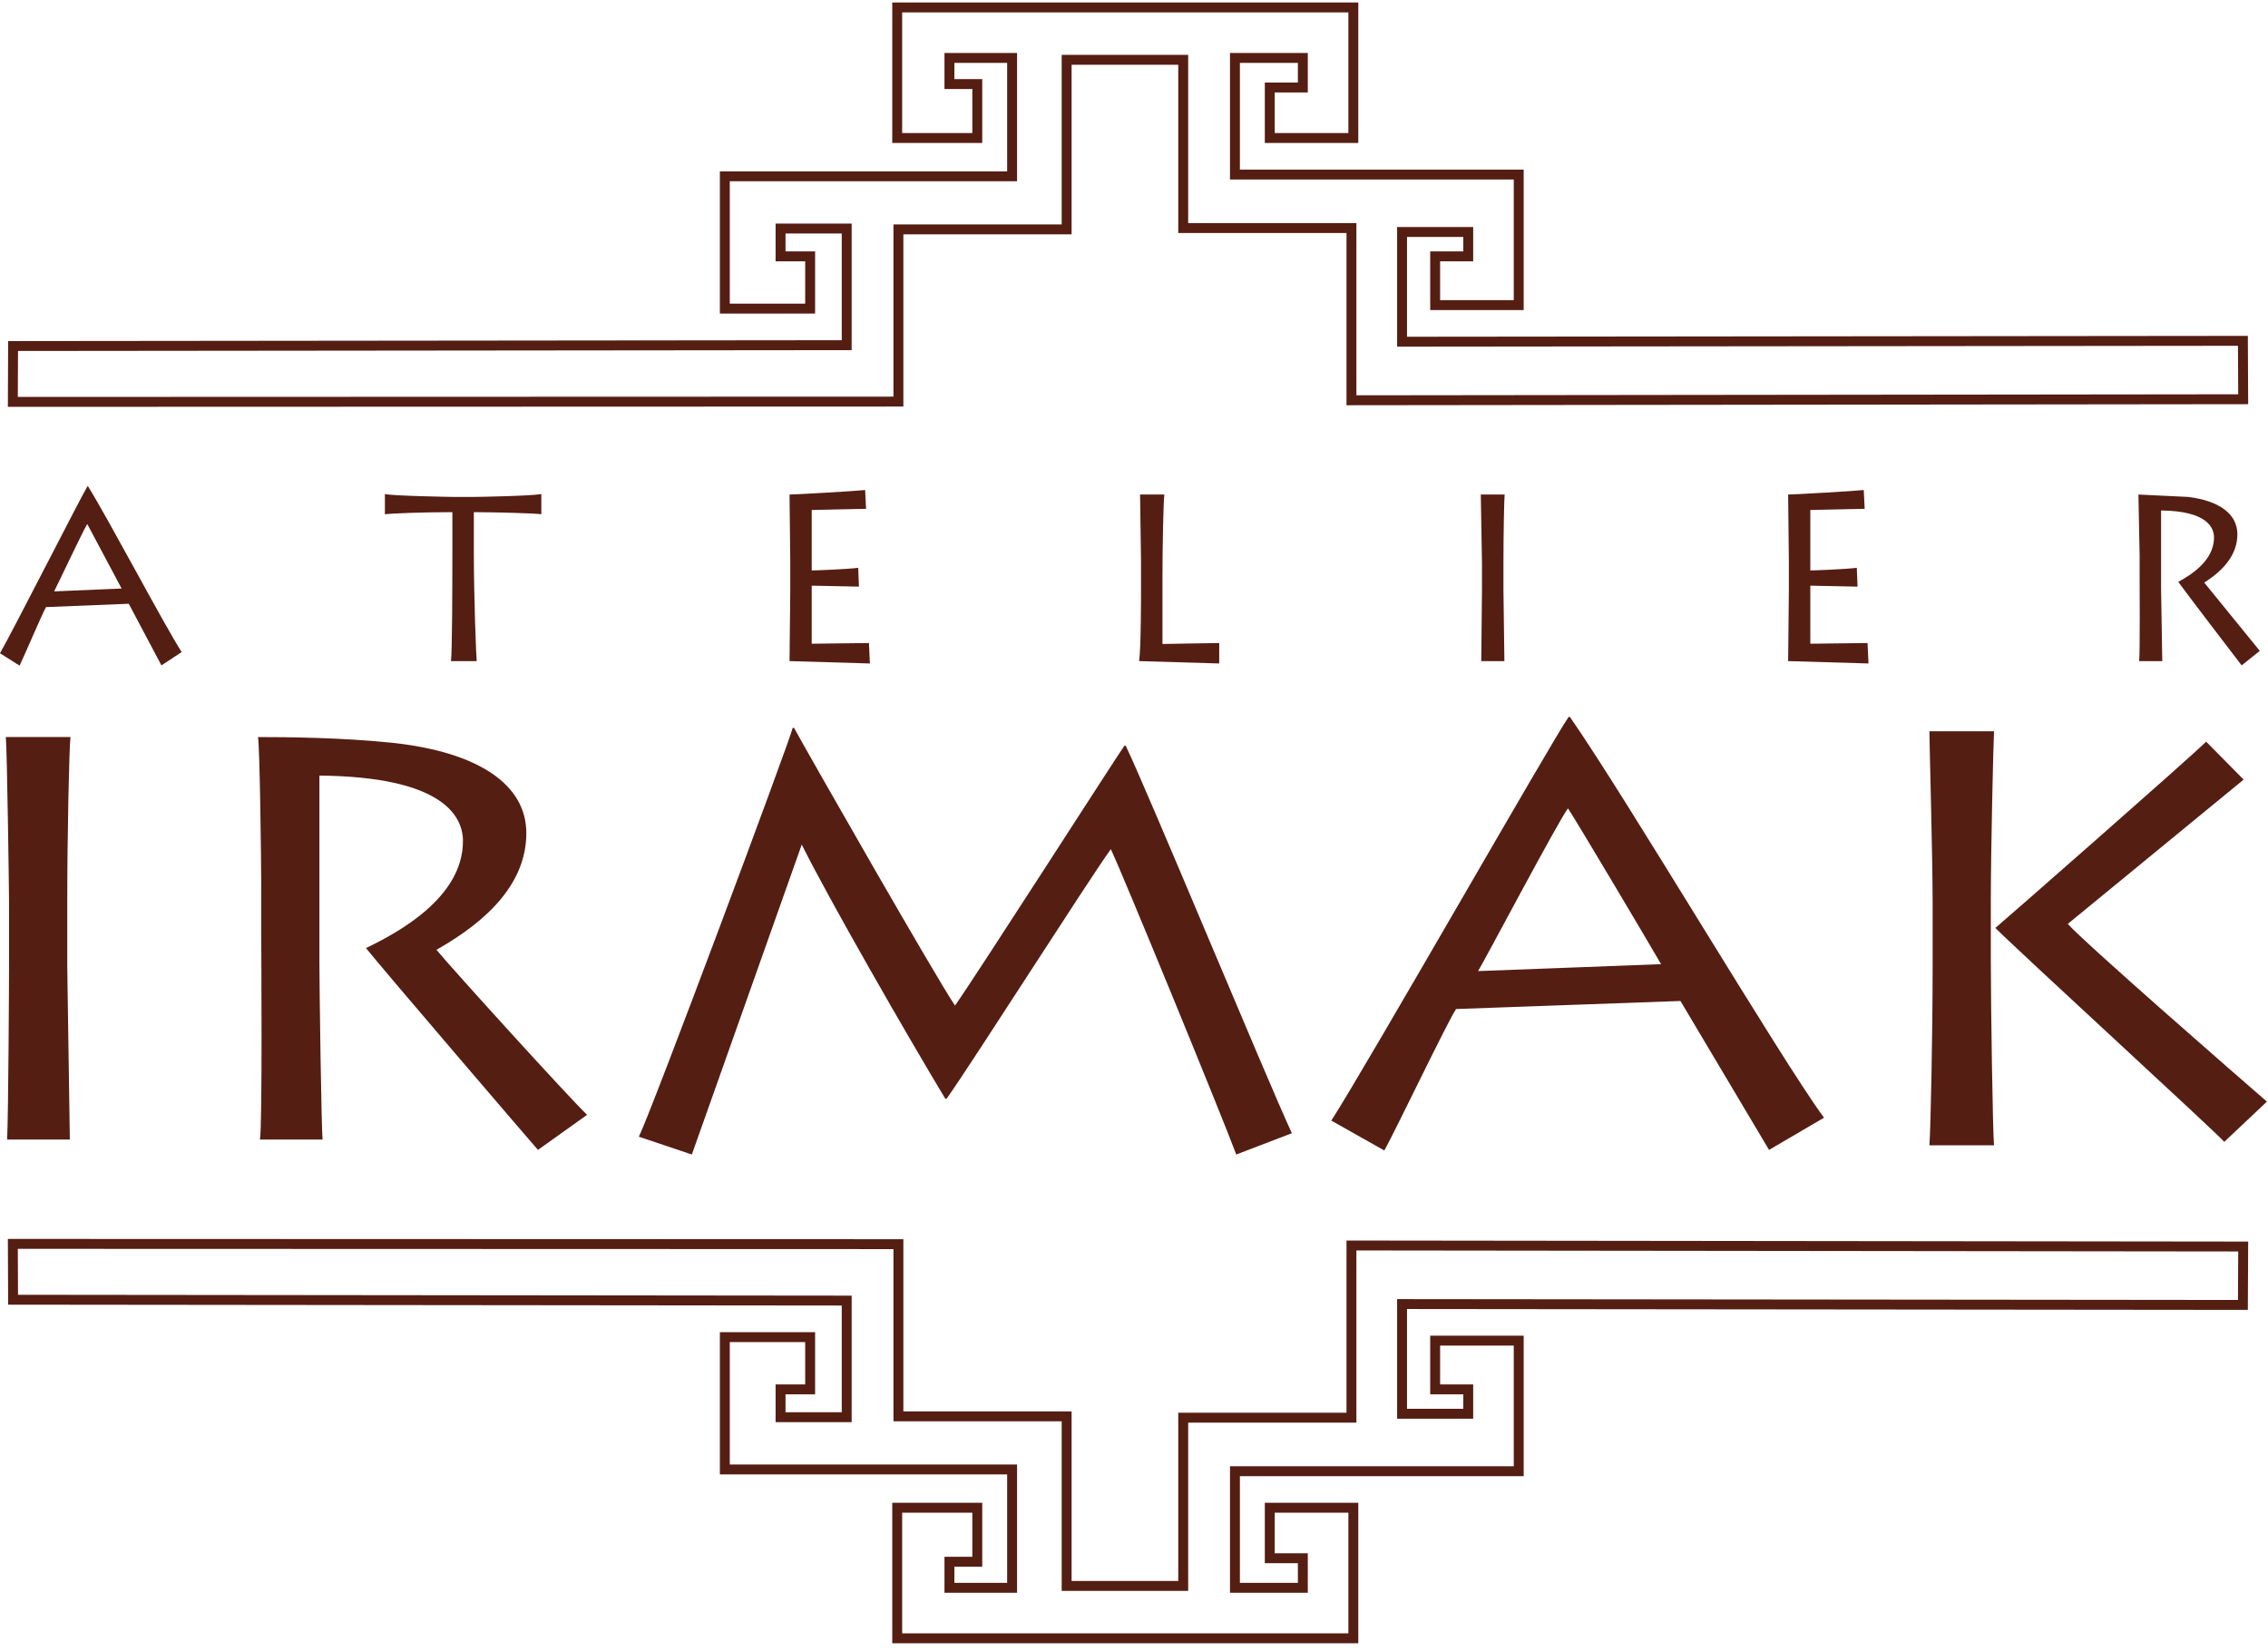 <svg width="305" height="222" viewBox="0 0 305 222" fill="none" xmlns="http://www.w3.org/2000/svg">
<path d="M9.044 129.903L9.392 153.258H0.957C1.131 149.855 1.217 131.759 1.217 129.749V121.397C1.217 120.082 0.957 100.982 0.784 99.124H9.478C9.305 100.518 9.044 112.272 9.044 121.552V129.903ZM42.955 129.594C42.955 132.533 43.215 152.098 43.39 153.258H34.955C35.303 151.402 35.129 126.888 35.129 125.264V118.922C35.129 116.602 34.955 100.595 34.694 99.124C38.782 99.124 46.086 99.203 52.78 99.899C64.258 101.136 70.78 105.467 70.78 112.04C70.78 118.613 65.824 123.717 58.693 127.738C60.868 130.367 76.518 147.612 78.953 149.932L72.345 154.649C71.389 153.567 51.824 130.754 49.215 127.506C53.563 125.418 62.258 120.701 62.258 113.123C62.258 109.643 59.389 104.461 42.955 104.307V129.594ZM85.909 152.871C87.561 149.623 106.168 99.744 106.604 97.888H106.777C109.472 102.759 125.82 131.373 128.429 135.239C131.471 130.909 149.558 102.683 151.21 100.286H151.384C154.427 106.627 169.992 144.287 173.73 152.407L166.252 155.268C164.079 149.468 150.775 117.066 149.384 114.205C146.254 118.534 130.863 142.74 127.298 147.767H127.124C122.081 139.415 111.299 120.624 107.82 113.587L93.039 155.268L85.909 152.871ZM223.38 129.671C222.424 127.97 211.729 109.951 210.859 108.715C209.555 110.416 199.555 129.362 198.772 130.599L223.38 129.671ZM179.034 150.706C183.817 143.282 208.859 99.358 210.947 96.419H211.12C218.772 107.399 239.379 142.276 245.293 150.319L237.902 154.649L225.989 134.621L195.816 135.703C194.772 137.173 187.642 152.098 186.165 154.727L179.034 150.706ZM299.117 153.567C298.247 152.484 272.075 128.511 268.335 124.8C269.812 123.562 294.682 101.755 296.682 99.744L301.724 104.848L278.074 124.258C280.769 127.197 301.55 145.292 304.855 148.154L299.117 153.567ZM259.466 154.031C259.64 151.788 259.9 138.719 259.9 129.903V121.706C259.9 114.979 259.466 100.131 259.466 98.352H268.16C268.075 99.59 267.727 114.205 267.727 120.933V129.285C267.727 135.239 267.987 152.562 268.16 154.031H259.466ZM16.354 79.15L11.737 70.478C11.256 71.182 7.568 79.022 7.28 79.534L16.354 79.15ZM0 87.854C1.764 84.782 10.998 66.606 11.769 65.39H11.833C14.654 69.934 22.254 84.366 24.435 87.694L21.71 89.486L17.317 81.198L6.189 81.646C5.804 82.254 3.175 88.43 2.631 89.518L0 87.854ZM60.644 88.91C60.804 88.078 60.836 78.734 60.836 73.646V68.878C57.148 68.878 52.595 69.038 51.761 69.166V66.446C53.044 66.702 60.644 66.83 60.996 66.83H63.786C64.394 66.83 71.386 66.702 72.797 66.446V69.166C72.347 69.038 66.416 68.878 63.722 68.878V74.158C63.722 80.654 64.042 88.27 64.106 88.91H60.644ZM116.984 89.23L106.177 88.91L106.273 79.63V75.341L106.177 66.51C106.947 66.51 115.317 66.03 116.342 65.902L116.47 68.43C115.445 68.43 109.673 68.59 109.16 68.59V76.718C109.737 76.718 113.841 76.558 115.413 76.366L115.509 78.894L109.16 78.766V86.574L116.856 86.478L116.984 89.23ZM156.585 66.51C156.456 67.214 156.329 73.518 156.329 77.55V86.606L163.96 86.478V89.23L153.186 88.91C153.443 87.214 153.443 80.366 153.443 79.598V75.342L153.315 66.51H156.585ZM202.183 79.246L202.311 88.91H199.2L199.296 79.182V75.726L199.136 66.51H202.343C202.279 67.086 202.183 71.95 202.183 75.79V79.246ZM251.275 89.23L240.469 88.91L240.566 79.63V75.341L240.469 66.51C241.239 66.51 249.608 66.03 250.635 65.902L250.762 68.43C249.736 68.43 243.965 68.59 243.451 68.59V76.718C244.029 76.718 248.133 76.558 249.704 76.366L249.802 78.894L243.451 78.766V86.574L251.147 86.478L251.275 89.23ZM290.621 79.118L290.781 88.91H287.67C287.799 88.142 287.736 77.998 287.736 77.326V74.702L287.574 66.51L294.245 66.83C298.478 67.342 300.882 69.134 300.882 71.854C300.882 74.574 299.054 76.686 296.426 78.35L303.896 87.534L301.459 89.486C301.106 89.038 293.891 79.598 292.93 78.254C294.534 77.39 297.739 75.438 297.739 72.302C297.739 70.862 296.682 68.718 290.621 68.654V79.118Z" fill="#551e13"/>
<path d="M181.743 53.831V30.67H159.119V8.047H143.442V30.85H120.818V54.009L1.728 54.049L1.759 46.536L113.865 46.422V30.735H104.969V34.48H108.949V41.506H97.476V23.713H136.107V7.791H127.679V11.302H131.425V18.561H120.656V1H181.997V18.561H170.758V11.772H175.206V7.791H166.075V23.477H204.238V41.036H193V34.48H197.448V31.203H188.55V45.954L301.626 45.838L301.664 53.693L181.743 53.831ZM181.743 167.504V190.665H159.119V213.289H143.442V190.485H120.818V167.325L1.728 167.287L1.759 174.798L113.865 174.913V190.599H104.969V186.854H108.949V179.829H97.476V197.623H136.107V213.544H127.679V210.032H131.425V202.774H120.656V220.335H181.997V202.774H170.758V209.564H175.206V213.544H166.075V197.858H204.238V180.298H193V186.854H197.448V190.131H188.55V175.381L301.626 175.496L301.664 167.643L181.743 167.504Z" stroke="#551e13" stroke-width="1.333"/>
</svg>
